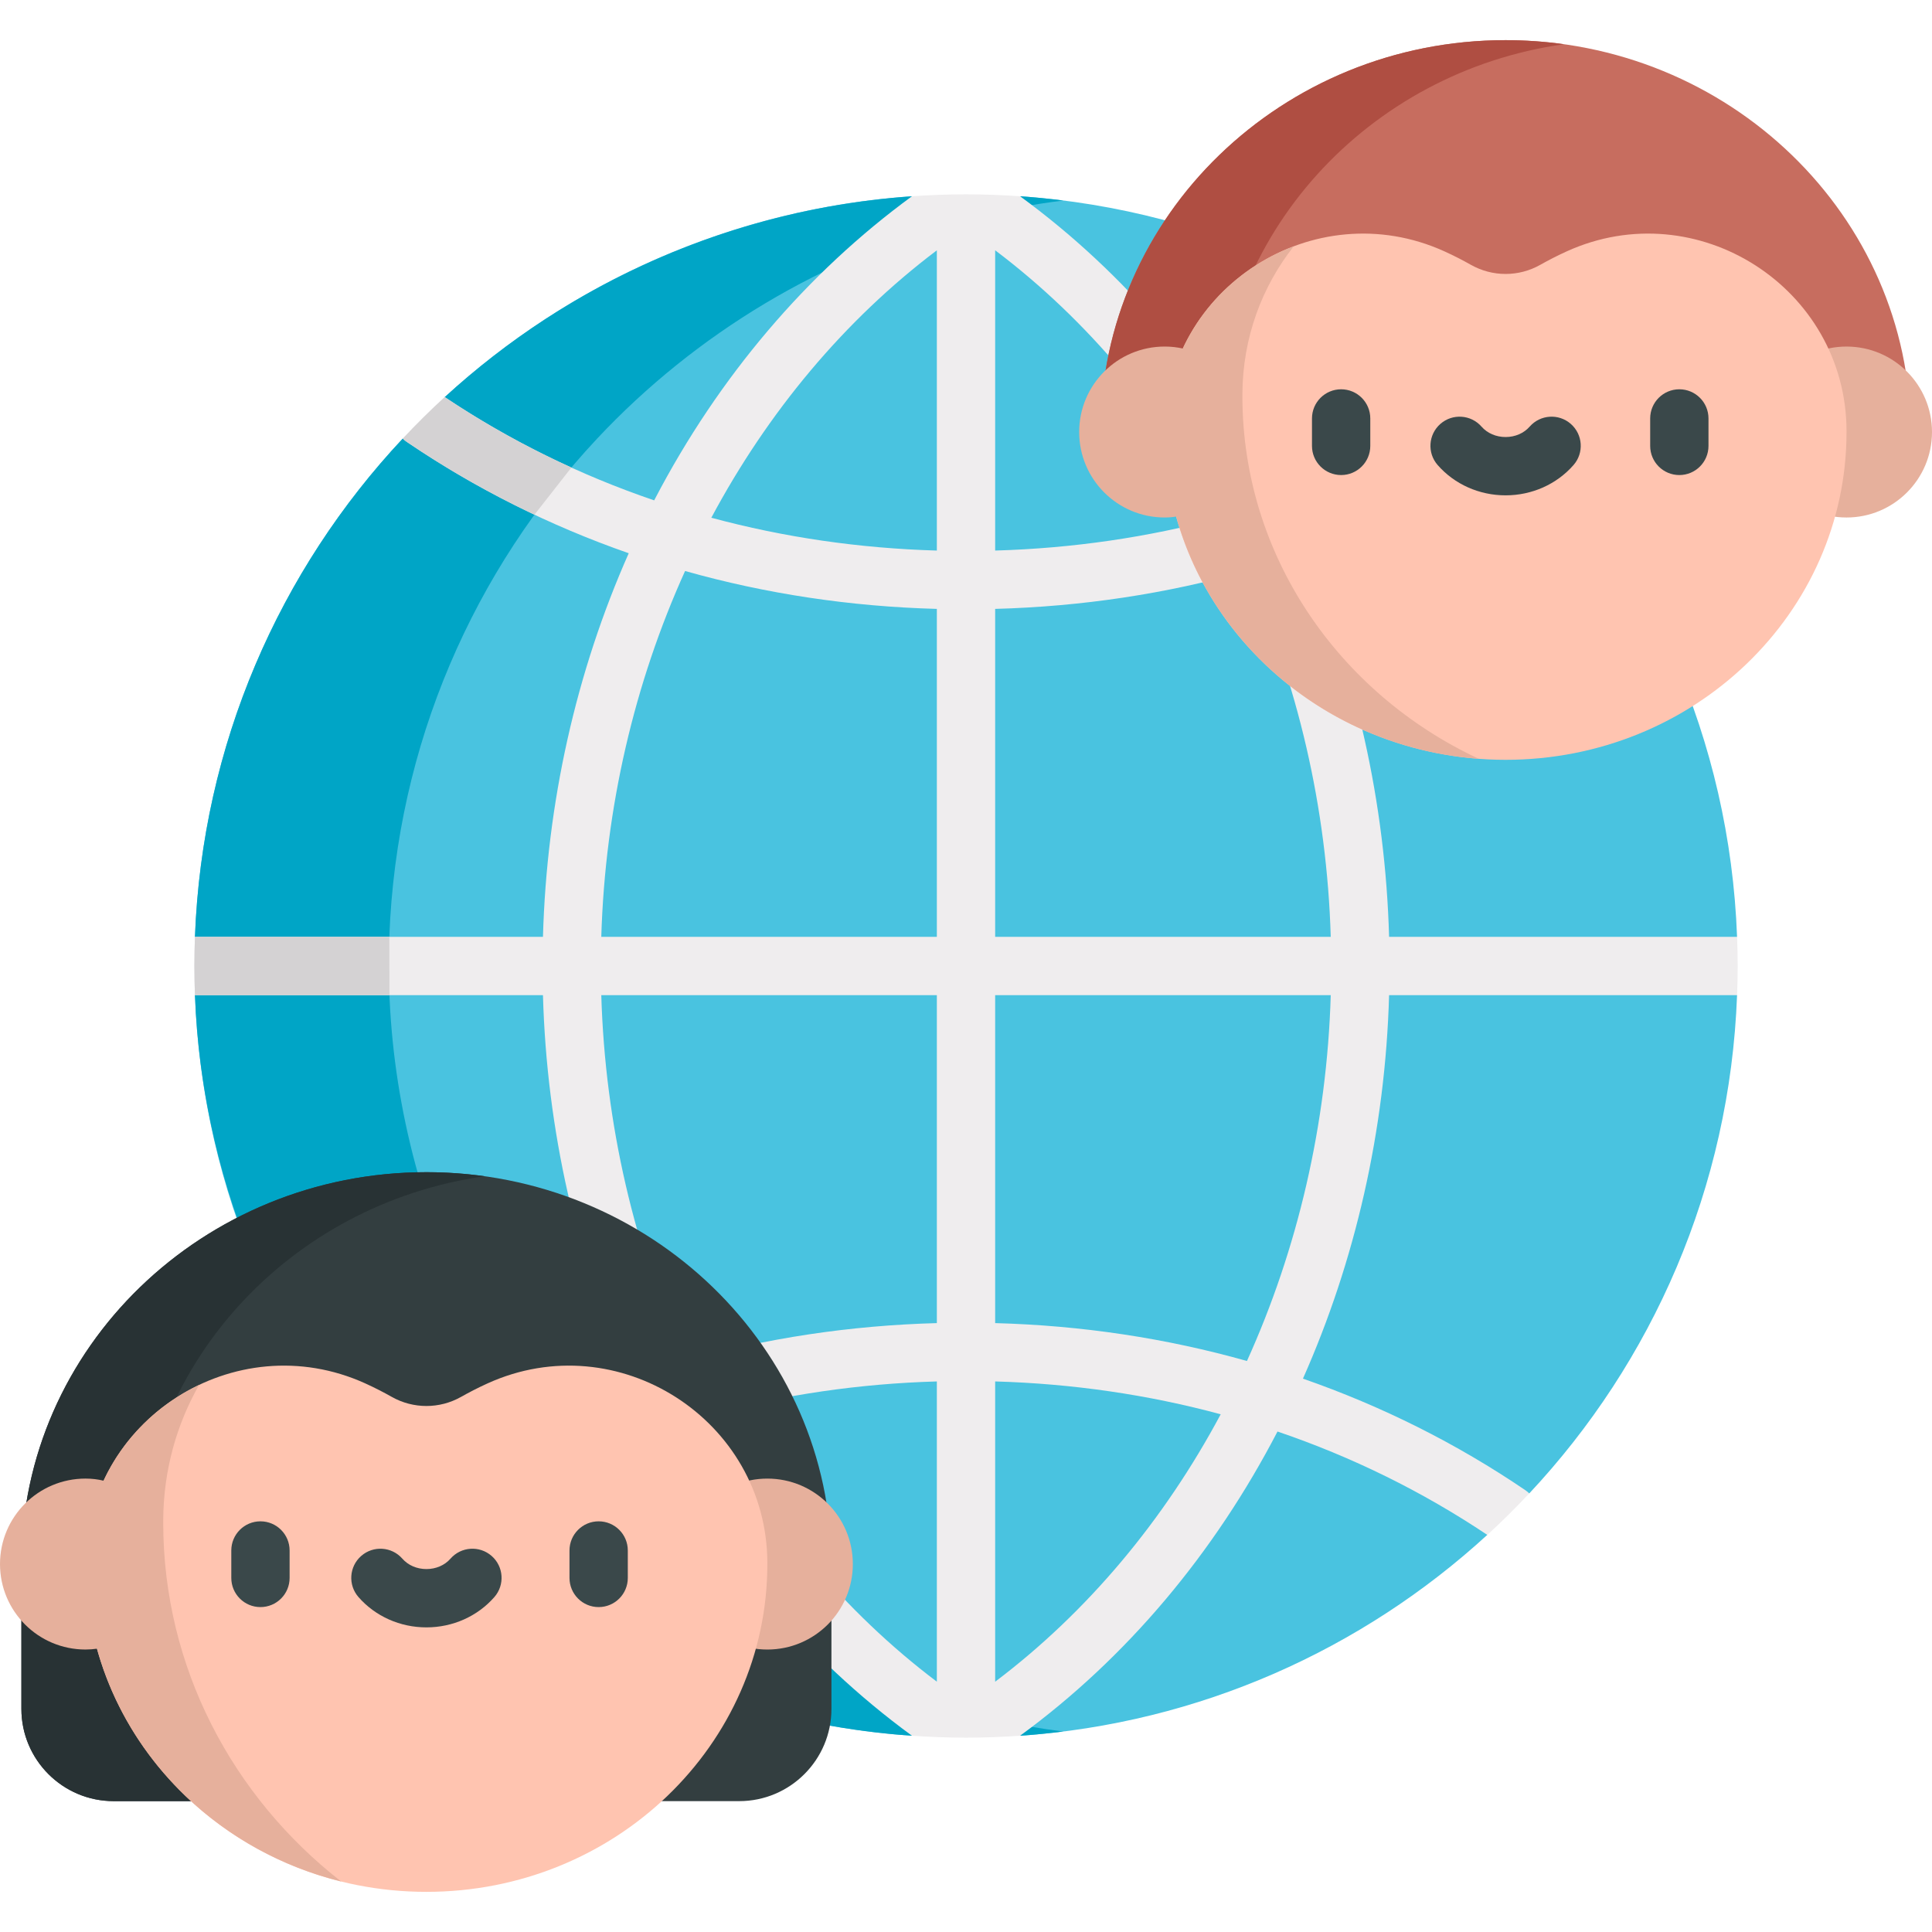 <?xml version="1.0" encoding="iso-8859-1"?>
<!-- Generator: Adobe Illustrator 19.0.0, SVG Export Plug-In . SVG Version: 6.00 Build 0)  -->
<svg version="1.1" id="Capa_1" xmlns="http://www.w3.org/2000/svg" xmlns:xlink="http://www.w3.org/1999/xlink" x="0px" y="0px"
	 viewBox="0 0 511.997 511.997" style="enable-background:new 0 0 511.997 511.997;" xml:space="preserve">
<path style="fill:#49C3E0;" d="M460.337,263.724h-0.001l-8.769-7.725l8.769-7.727h0.001
	c-3.887-104.584-86.301-189.084-190.013-196.263L256,58.516l-14.317-6.508c-47.611,3.293-90.729,22.891-123.831,53.237l0.108,10.987
	h-11.221l-0.001-0.01c-32.618,34.812-53.18,81.044-55.076,132.052l0.001-0.002l6.82,7.98l-6.82,7.473
	C55.55,368.312,137.97,452.816,241.685,459.99l-0.003-0.003L256,451.016l14.325,8.971c47.608-3.296,90.723-22.892,123.824-53.236
	v-12.773l11.112,1.787v0.011C437.878,360.965,458.442,314.732,460.337,263.724z"/>
<g>
	<path style="fill:#00A5C6;" d="M258.213,57.512c7.683-1.902,15.537-3.372,23.535-4.377c-0.029-0.004-0.059-0.008-0.088-0.011
		c-1.744-0.218-3.494-0.414-5.251-0.591c-0.159-0.015-0.317-0.034-0.476-0.049c-1.861-0.182-3.727-0.343-5.602-0.472
		c-0.002,0-0.004,0-0.006,0L258.213,57.512z"/>
	<path style="fill:#00A5C6;" d="M252.757,453.048c-31.506-8.735-59.957-24.814-83.397-46.284
		c-43.856-40.17-68.365-99.101-66.188-158.491c1.896-51.007,22.458-97.24,55.077-132.041c26.18-27.932,60.103-48.259,97.14-57.993
		l-13.707-6.231c-3.628,0.251-7.228,0.608-10.801,1.047c-30.603,3.752-60.174,14.51-86.038,31.295
		c-0.122,0.079-0.246,0.155-0.368,0.235c-9.421,6.142-18.335,13.062-26.625,20.661l0.108,10.987c0,0-11.221,0-11.222-0.01
		c-32.616,34.812-53.178,81.044-55.072,132.05l6.82,7.98l-6.82,7.473c0.06,1.614,0.139,3.223,0.237,4.828
		c2.807,46.334,22.015,91.206,53.277,125.478c23.65,25.928,54.462,45.793,88.037,56.62c15.639,5.043,32.068,8.233,48.468,9.337
		L252.757,453.048z"/>
	<path style="fill:#00A5C6;" d="M276.449,459.46c1.771-0.178,3.537-0.375,5.294-0.596c-6.172-0.776-12.255-1.837-18.243-3.15
		l6.825,4.273c1.84-0.128,3.673-0.284,5.498-0.464C276.032,459.503,276.24,459.48,276.449,459.46z"/>
</g>
<path style="fill:#EFEDEE;" d="M345.385,146.609c20.868-7.274,40.625-17.15,58.834-29.521c0.379-0.258,0.722-0.548,1.04-0.858
	c-3.564-3.804-7.268-7.476-11.112-10.999c-17.184,11.497-35.818,20.663-55.508,27.367c-0.05-0.098-0.1-0.197-0.151-0.296
	c-16.935-32.456-40.361-59.978-68.163-80.293c-4.734-0.328-9.509-0.507-14.326-0.507c-4.815,0-9.587,0.179-14.318,0.507
	c-27.801,20.315-51.229,47.837-68.164,80.293c-0.052,0.099-0.101,0.199-0.152,0.298c-19.692-6.703-38.328-15.871-55.513-27.368
	c-3.844,3.523-7.547,7.195-11.112,11c0.317,0.308,0.659,0.599,1.038,0.855c18.211,12.372,37.969,22.251,58.842,29.525
	c-13.967,31.462-21.743,66.184-22.731,101.66H51.664c-0.096,2.565-0.16,5.138-0.16,7.726s0.065,5.161,0.16,7.726h92.225
	c1.006,35.868,8.997,70.483,22.828,101.626c-20.908,7.277-40.7,17.167-58.939,29.558c-0.378,0.258-0.721,0.547-1.038,0.855
	c3.564,3.804,7.269,7.476,11.112,11c17.212-11.515,35.88-20.692,55.606-27.399c16.698,32.168,39.915,59.938,68.225,80.622
	c4.732,0.328,9.503,0.507,14.318,0.507c4.817,0,9.591-0.179,14.325-0.507c28.307-20.684,51.525-48.453,68.223-80.62
	c19.724,6.706,38.39,15.883,55.601,27.398c3.844-3.523,7.547-7.195,11.112-10.999c-0.318-0.309-0.661-0.6-1.04-0.858
	c-18.236-12.39-38.026-22.278-58.93-29.555c13.831-31.143,21.822-65.76,22.829-101.628h92.22c0.096-2.565,0.16-5.138,0.16-7.726
	s-0.065-5.161-0.16-7.726h-92.219C367.129,212.795,359.353,178.072,345.385,146.609z M248.274,445.665
	c-24.51-18.508-44.781-42.839-59.768-70.871c19.182-5.178,39.218-8.113,59.768-8.701V445.665z M248.274,350.634
	c-22.97,0.621-45.354,4.007-66.723,10.041c-13.398-29.6-21.189-62.641-22.206-96.951h88.928V350.634z M248.274,248.272h-88.928
	c1.017-34.31,8.808-67.35,22.206-96.95c21.368,6.034,43.752,9.42,66.722,10.041v86.909H248.274z M248.274,145.905
	c-20.55-0.588-40.586-3.523-59.767-8.701c14.986-28.032,35.258-52.364,59.767-70.871V145.905z M263.726,66.328
	c24.512,18.508,44.784,42.84,59.771,70.873c-19.183,5.179-39.22,8.114-59.771,8.702L263.726,66.328L263.726,66.328z
	 M263.726,445.669v-79.576c20.551,0.588,40.589,3.523,59.772,8.703C308.511,402.829,288.238,427.16,263.726,445.669z
	 M330.453,360.678c-21.37-6.035-43.755-9.422-66.727-10.043v-86.91h88.933C351.642,298.035,343.852,331.077,330.453,360.678z
	 M263.726,248.272v-86.91c22.972-0.621,45.357-4.008,66.726-10.043c13.399,29.6,21.19,62.642,22.207,96.952h-88.932V248.272z"/>
<path style="fill:#333E40;" d="M220.338,414.488c0-57.263-48.15-103.849-107.335-103.849C53.82,310.639,5.67,357.226,5.67,414.488
	v38.373c0,13.507,10.95,24.456,24.456,24.456h165.755c13.507,0,24.457-10.95,24.457-24.456V414.488z"/>
<path style="fill:#283234;" d="M36.577,452.861v-38.373c0-52.186,39.993-95.498,91.881-102.769
	c-5.048-0.708-10.206-1.081-15.453-1.081c-59.184,0-107.334,46.587-107.334,103.849v38.373c0,13.507,10.95,24.456,24.456,24.456
	h30.905C47.525,477.317,36.577,466.368,36.577,452.861z"/>
<circle style="fill:#E6B09C;" cx="203.358" cy="414.491" r="22.651"/>
<path style="fill:#C76D5F;" d="M506.33,114.488c0-57.263-48.15-103.849-107.335-103.849c-59.184,0-107.334,46.587-107.334,103.849
	H506.33z"/>
<path style="fill:#AF4E42;" d="M414.448,11.719c-5.048-0.708-10.206-1.081-15.453-1.081c-59.184,0-107.334,46.587-107.334,103.849
	h30.905C322.567,62.302,362.56,18.99,414.448,11.719z"/>
<circle style="fill:#E6B09C;" cx="489.346" cy="114.492" r="22.651"/>
<path style="fill:#FFC4B0;" d="M203.357,414.076c-0.183-37.844-39.662-63.103-74.129-47.473c-2.603,1.181-4.962,2.408-7.026,3.574
	c-5.712,3.231-12.685,3.231-18.398,0c-2.062-1.166-4.423-2.393-7.026-3.574c-34.467-15.629-73.945,9.629-74.129,47.474
	c-0.001,0.137-0.001,0.275-0.001,0.412c0,47.977,40.453,86.869,90.354,86.869s90.354-38.892,90.354-86.869
	C203.358,414.351,203.358,414.213,203.357,414.076z"/>
<path style="fill:#E6B09C;" d="M90.412,498.619c-28.769-22.459-47.158-56.73-47.158-95.136c0-0.194,0-0.387,0.001-0.58
	c0.064-13.263,3.553-25.427,9.503-35.884c-10.952,5.204-20.068,14.104-25.307,25.383c-1.48-0.365-3.077-0.564-4.802-0.564
	C10.141,391.838,0,401.979,0,414.488c0,12.511,10.141,22.651,22.651,22.651c1.064,0,2.079-0.079,3.05-0.221
	C34.069,467.102,58.912,490.823,90.412,498.619z"/>
<g>
	<path style="fill:#3A484A;" d="M69.022,425.893c-4.267,0-7.726-3.459-7.726-7.726v-7.275c0-4.267,3.459-7.726,7.726-7.726
		c4.267,0,7.726,3.459,7.726,7.726v7.275C76.748,422.434,73.289,425.893,69.022,425.893z"/>
	<path style="fill:#3A484A;" d="M158.648,425.893c-4.267,0-7.726-3.459-7.726-7.726v-7.275c0-4.267,3.459-7.726,7.726-7.726
		c4.267,0,7.726,3.459,7.726,7.726v7.275C166.374,422.434,162.915,425.893,158.648,425.893z"/>
	<path style="fill:#3A484A;" d="M113.005,431.27c-6.981,0-13.544-2.929-18.007-8.034c-2.808-3.213-2.481-8.094,0.731-10.902
		c3.212-2.808,8.094-2.481,10.902,0.731c1.529,1.749,3.852,2.752,6.374,2.752c2.521,0,4.844-1.003,6.373-2.752
		c2.808-3.213,7.688-3.541,10.902-0.731c3.213,2.808,3.541,7.689,0.731,10.902C126.547,428.341,119.984,431.27,113.005,431.27z"/>
</g>
<path style="fill:#FFC4B0;" d="M489.348,114.076c-0.183-37.844-39.662-63.103-74.129-47.473c-2.603,1.181-4.962,2.408-7.026,3.574
	c-5.712,3.231-12.685,3.231-18.398,0c-2.062-1.166-4.423-2.393-7.026-3.574c-34.467-15.629-73.945,9.629-74.129,47.474
	c-0.001,0.137-0.001,0.274-0.001,0.412c0,47.977,40.453,86.869,90.354,86.869s90.354-38.892,90.354-86.869
	C489.349,114.351,489.349,114.213,489.348,114.076z"/>
<path style="fill:#E6B09C;" d="M391.894,201.091c-37.081-17.299-62.648-53.842-62.648-96.13c0-0.169,0-0.338,0.001-0.506
	c0.073-15.083,5.227-28.535,13.599-39.18c-12.747,4.802-23.506,14.447-29.389,27.088c-1.48-0.334-3.075-0.524-4.815-0.524
	c-12.509,0-22.651,10.141-22.651,22.651c0,12.511,10.141,22.651,22.651,22.651c1.07,0,2.087-0.089,3.059-0.247
	C321.394,171.885,353.216,198.2,391.894,201.091z"/>
<g>
	<path style="fill:#3A484A;" d="M355.412,125.893c-4.267,0-7.726-3.459-7.726-7.726v-7.275c0-4.267,3.459-7.726,7.726-7.726
		c4.267,0,7.726,3.459,7.726,7.726v7.275C363.139,122.434,359.679,125.893,355.412,125.893z"/>
	<path style="fill:#3A484A;" d="M445.038,125.893c-4.268,0-7.726-3.459-7.726-7.726v-7.275c0-4.267,3.458-7.726,7.726-7.726
		c4.268,0,7.726,3.459,7.726,7.726v7.275C452.765,122.434,449.306,125.893,445.038,125.893z"/>
	<path style="fill:#3A484A;" d="M398.995,131.27c-6.98,0-13.544-2.929-18.007-8.034c-2.808-3.213-2.48-8.094,0.732-10.902
		c3.211-2.807,8.093-2.481,10.902,0.732c1.528,1.748,3.851,2.752,6.373,2.752s4.844-1.002,6.373-2.752
		c2.808-3.213,7.69-3.541,10.902-0.732c3.213,2.808,3.542,7.689,0.732,10.902C412.539,128.341,405.977,131.27,398.995,131.27z"/>
</g>
<g>
	<path style="fill:#D4D2D3;" d="M106.739,116.232c0.317,0.308,0.659,0.599,1.038,0.855c10.773,7.318,22.091,13.757,33.857,19.309
		l9.782-12.489l-0.003-0.005c-11.682-5.306-22.902-11.538-33.562-18.669C114.008,108.755,110.304,112.427,106.739,116.232z"/>
	<path style="fill:#D4D2D3;" d="M103.209,263.724l-0.037-15.452l-0.003-0.001H51.664c-0.096,2.565-0.16,5.138-0.16,7.726
		s0.065,5.161,0.16,7.726h48.627H103.209z"/>
</g>
<g>
</g>
<g>
</g>
<g>
</g>
<g>
</g>
<g>
</g>
<g>
</g>
<g>
</g>
<g>
</g>
<g>
</g>
<g>
</g>
<g>
</g>
<g>
</g>
<g>
</g>
<g>
</g>
<g>
</g>
</svg>
